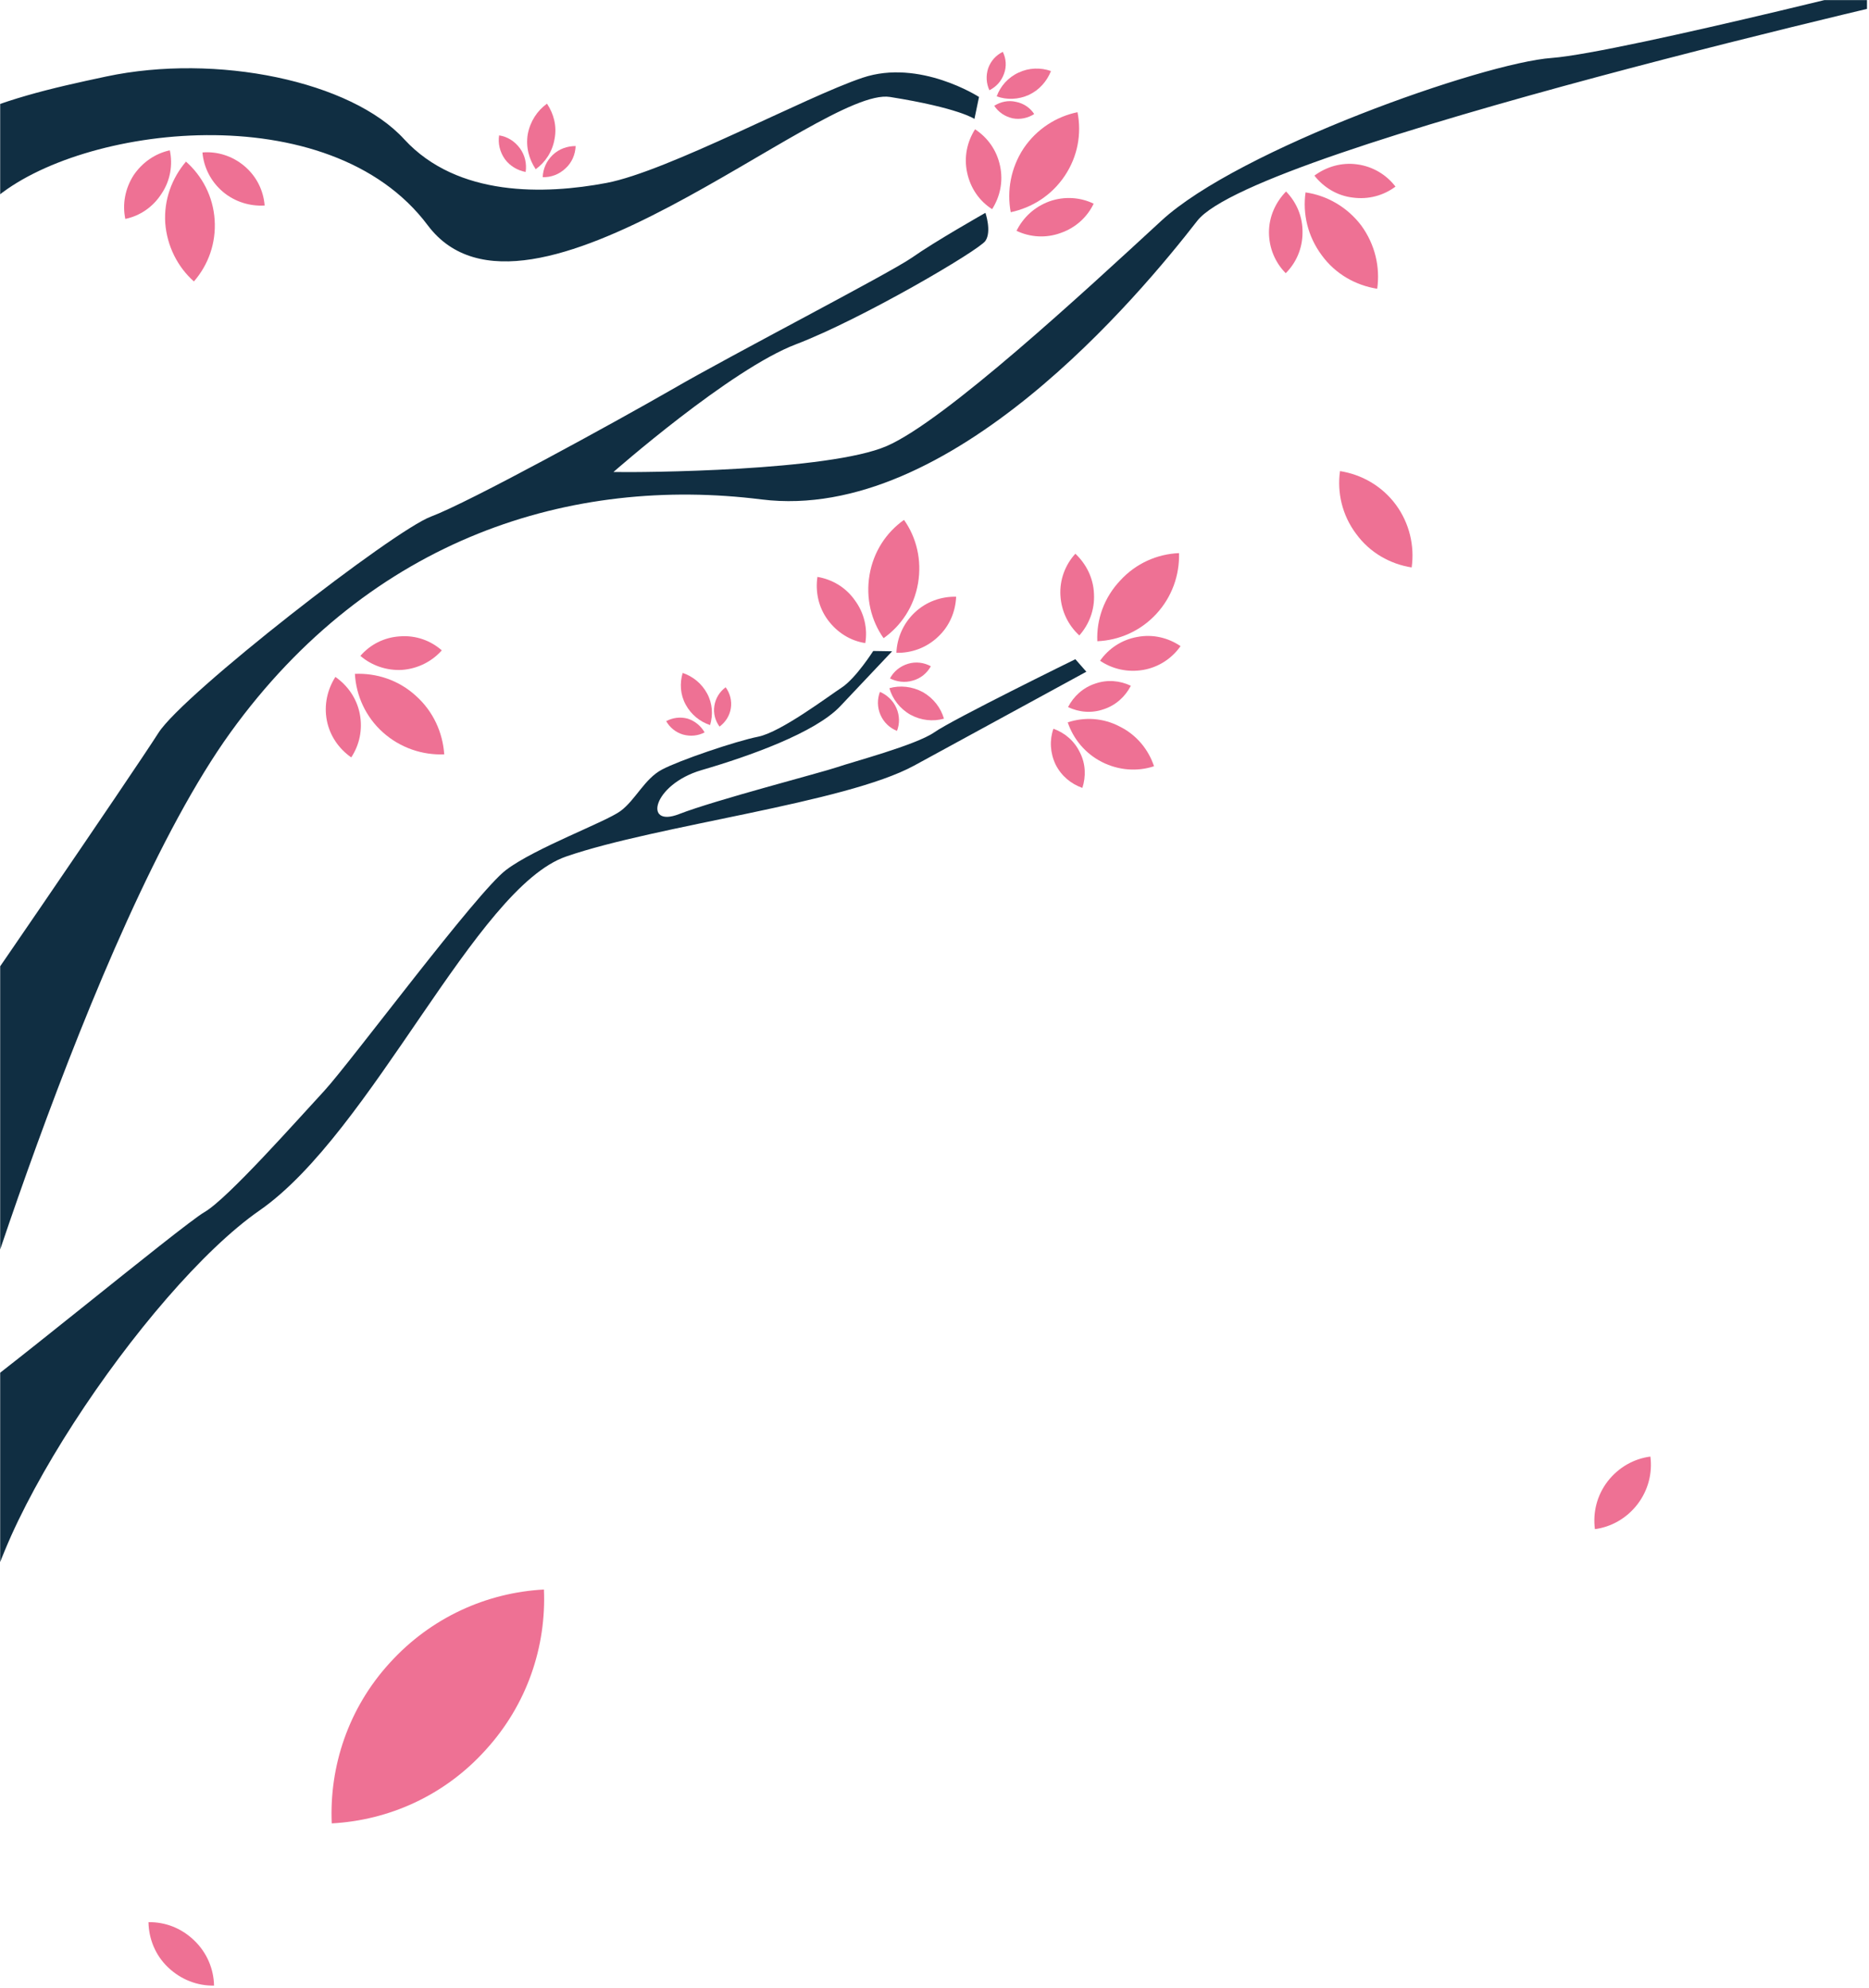<svg version="1.2" xmlns="http://www.w3.org/2000/svg" viewBox="0 0 613 652" width="613" height="652"><defs><clipPath clipPathUnits="userSpaceOnUse" id="cp1"><path d="m612.34 866.5h-612.28v-866.46h612.28z"/></clipPath></defs><style>.a{fill:#102e42}.b{fill:#ee7194}</style><g clip-path="url(#cp1)"><path class="a" d="m-63.4 736.5v-656c33.5-40.6 62-47.7 98.2-55.4 36.2-7.7 80.4 1.5 97.8 20.6 17.5 19 46.2 18.1 66.3 14.3 20.1-3.8 65.2-28.2 84-34.5 18.7-6.3 38.2 6.3 38.2 6.3l-1.5 7.2c0 0-5.1-3.6-27.7-7.2-22.6-3.6-119.2 85.2-151.6 42.1-32.3-43.2-114.1-32.8-142.2-8.6-28.2 24.2-15.4 72.8-8.8 110.8 6.7 38-12.6 173.6-9.2 169.5 3.3-4.1 63.7-92.4 71.9-105.3 8.2-12.8 77-66.3 89.4-70.9 12.3-4.6 60.1-30.8 79.4-41.9 19.3-11.2 70.8-37.8 78.3-43 7.5-5.3 24.1-14.7 24.1-14.7 0 0 2.1 6.1 0 9.2-2.1 3.1-40.6 25.7-62.1 33.9-21.6 8.2-59.9 41.9-59.9 41.9 9.5 0.2 70.6-0.3 89.6-8.5 19-8.2 64.7-50.5 90.1-73.9 25.3-23.4 105.5-51.8 128.1-53.4 22.6-1.7 131.6-29.4 131.6-29.4v6.7c0 0-229 51.9-247.9 76.1-18.8 24.2-80.9 99.1-142.9 91.4-62.1-7.8-127.9 12.3-174.2 76.4-46.2 64.1-92.4 222.5-92.4 222.5 11.1-6.7 76.3-60.8 83.9-65.2 7.6-4.4 30.5-30.3 39.3-39.8 8.8-9.6 50.1-65.3 59.6-72.4 9.5-7.2 32.6-15.7 37.5-19.3 4.9-3.6 7.9-10.6 13.6-13.6 5.6-3 24.1-9.3 31.6-10.8 7.4-1.5 22.8-13.1 27.5-16.2 4.6-3.1 10.2-11.9 10.2-11.9l6.2 0.1c0 0-8.7 9.2-17 18-8.2 8.7-29.8 16.4-45.6 21-15.9 4.7-19.1 19-7.3 14.4 11.8-4.6 47-13.7 51.9-15.4 4.9-1.7 25.7-7.2 31.8-11.4 6.1-4.3 46.3-24 46.3-24l3.6 4.1c0 0-33.9 18.5-56.5 30.8-22.6 12.3-84.3 19.5-114.1 29.8-29.7 10.2-63.6 90.4-100.6 116.1-37 25.7-95.3 112.2-90.5 143.9 4.8 31.7-8.1 60.5-12.7 77.9-4.5 17.3 11.8 121.4 11.8 121.4z"/><path class="b" d="m379.2 201.4c-5.2 5.6-12.2 8.6-19.3 8.9-0.3-7.1 2.2-14.3 7.5-19.9 5.2-5.7 12.2-8.7 19.3-9 0.2 7.2-2.3 14.4-7.5 20z"/><path class="b" d="m375 219.7c-5.2 0.9-10.2-0.3-14.2-3 2.8-4 7.1-6.9 12.2-7.8 5.2-1 10.2 0.3 14.2 3-2.8 4-7.1 6.9-12.2 7.8z"/><path class="b" d="m358.8 194.7c0.3 5.3-1.6 10.1-4.8 13.7-3.6-3.3-5.9-7.9-6.2-13.1-0.3-5.2 1.6-10.1 4.9-13.7 3.5 3.3 5.9 7.9 6.1 13.1z"/><path class="b" d="m433.5 83.7c-4.6-6.2-6.3-13.6-5.3-20.6 7 1 13.7 4.8 18.3 10.9 4.5 6.2 6.2 13.6 5.2 20.7-7-1.1-13.7-4.8-18.2-11z"/><path class="b" d="m416.2 76.2c0-5.2 2.2-9.9 5.6-13.4 3.4 3.5 5.5 8.2 5.4 13.5 0 5.2-2.1 9.9-5.5 13.3-3.4-3.4-5.5-8.2-5.5-13.4z"/><path class="b" d="m443.7 64.8c-5.2-0.6-9.6-3.4-12.6-7.2 3.9-2.9 8.9-4.4 14-3.7 5.2 0.7 9.6 3.4 12.6 7.3-3.9 2.9-8.8 4.3-14 3.6z"/><path class="b" d="m125.6 240.2c-5.7-5.1-8.8-12.1-9.2-19.2 7.1-0.3 14.3 2 20 7.2 5.7 5.1 8.8 12 9.3 19.2-7.1 0.3-14.4-2.1-20.1-7.2z"/><path class="b" d="m107.2 236.3c-1-5.2 0.2-10.2 2.8-14.3 4 2.8 7 7 8 12.1 1 5.2-0.1 10.2-2.8 14.3-4-2.8-7-7-8-12.1z"/><path class="b" d="m131.9 219.7c-5.2 0.3-10.1-1.5-13.7-4.6 3.2-3.7 7.8-6.1 13-6.4 5.2-0.4 10.1 1.4 13.7 4.6-3.2 3.6-7.8 6-13 6.4z"/><path class="b" d="m54.2 73.2c-0.5-7.7 2.2-14.8 6.8-20.2 5.3 4.7 8.9 11.4 9.4 19.1 0.5 7.7-2.1 14.8-6.8 20.2-5.3-4.7-8.8-11.5-9.4-19.1z"/><path class="b" d="m43.8 57.5c2.9-4.3 7.2-7.2 11.9-8.2 1 4.7 0.2 9.9-2.7 14.2-2.8 4.4-7.1 7.3-11.9 8.3-1-4.8-0.1-9.9 2.7-14.3z"/><path class="b" d="m73.1 62.9c-4-3.4-6.3-8.1-6.7-12.9 4.8-0.4 9.8 1.1 13.8 4.5 4 3.4 6.2 8 6.6 12.9-4.8 0.3-9.8-1.2-13.7-4.5z"/><path class="b" d="m181.9 45.5c-0.7 4.2-3 7.7-6.2 10-2.2-3.3-3.3-7.3-2.6-11.5 0.8-4.2 3.1-7.7 6.3-10 2.2 3.3 3.3 7.3 2.5 11.5z"/><path class="b" d="m185.5 55.2c-2.1 2-4.8 3-7.5 2.9 0.1-2.7 1.2-5.3 3.3-7.3 2.1-2 4.8-2.9 7.5-2.9-0.1 2.7-1.2 5.4-3.3 7.3z"/><path class="b" d="m170.5 48.6c1.7 2.3 2.3 5.1 1.9 7.8-2.6-0.5-5.1-1.9-6.8-4.2-1.7-2.4-2.3-5.2-1.9-7.8 2.7 0.4 5.1 1.9 6.8 4.2z"/><path class="b" d="m301.1 191.3c-1.3 7.6-5.5 13.9-11.3 18-4.1-5.8-5.9-13.2-4.6-20.8 1.3-7.6 5.5-13.9 11.3-18 4.1 5.8 5.9 13.2 4.6 20.8z"/><path class="b" d="m307.6 208.9c-3.8 3.6-8.7 5.3-13.6 5.2 0.2-4.8 2.2-9.6 6-13.2 3.8-3.6 8.7-5.3 13.6-5.2-0.2 4.9-2.2 9.7-6 13.2z"/><path class="b" d="m280.4 196.9c3.1 4.2 4.2 9.3 3.4 14-4.8-0.7-9.2-3.4-12.3-7.6-3.1-4.2-4.1-9.3-3.4-14.1 4.8 0.8 9.3 3.4 12.3 7.7z"/><path class="b" d="m337.5 31.1c-3.5 1.6-7.3 1.7-10.6 0.5 1.2-3.3 3.7-6.2 7.2-7.8 3.4-1.6 7.2-1.7 10.6-0.5-1.3 3.3-3.8 6.2-7.2 7.8z"/><path class="b" d="m332.1 38.8c-2.6-0.6-4.7-2.1-6-4.1 2-1.3 4.6-1.9 7.1-1.3 2.6 0.5 4.7 2 6 4-2 1.3-4.6 1.9-7.1 1.4z"/><path class="b" d="m329.3 24.2c-0.9 2.5-2.6 4.3-4.8 5.4-1-2.2-1.2-4.7-0.4-7.2 0.9-2.5 2.6-4.3 4.8-5.4 1.1 2.2 1.3 4.8 0.4 7.2z"/><path class="b" d="m349.2 57.7c-4.3 6.4-10.7 10.4-17.7 11.9-1.3-7 0-14.5 4.2-20.9 4.3-6.4 10.8-10.5 17.7-11.9 1.4 7 0.1 14.5-4.2 20.9z"/><path class="b" d="m347.9 76.4c-4.9 1.8-10.1 1.4-14.5-0.7 2.2-4.4 5.9-7.9 10.9-9.7 4.9-1.7 10.1-1.3 14.4 0.8-2.1 4.4-5.9 7.9-10.8 9.6z"/><path class="b" d="m328 54.4c1.1 5.1 0 10.1-2.6 14.2-4.1-2.6-7.1-6.8-8.2-12-1.1-5.1 0-10.1 2.6-14.2 4.1 2.7 7.1 6.8 8.2 12z"/><path class="b" d="m361.4 249.9c-5.5-2.8-9.4-7.6-11.2-13 5.5-1.8 11.6-1.5 17.1 1.4 5.6 2.8 9.4 7.6 11.2 13-5.4 1.8-11.6 1.4-17.1-1.4z"/><path class="b" d="m346.2 250.7c-1.8-3.8-2-8-0.7-11.7 3.7 1.3 6.9 4 8.7 7.8 1.9 3.7 2 7.9 0.8 11.6-3.7-1.3-6.9-3.9-8.8-7.7z"/><path class="b" d="m362 232.6c-4 1.4-8.1 1-11.7-0.7 1.8-3.5 4.9-6.4 8.9-7.7 4-1.4 8.1-1 11.7 0.7-1.8 3.5-4.9 6.4-8.9 7.7z"/><path class="b" d="m298.6 234.4c-3.5-2-5.9-5.2-6.9-8.7 3.5-1 7.5-0.6 11 1.3 3.5 2 5.9 5.2 6.9 8.7-3.6 1-7.5 0.6-11-1.3z"/><path class="b" d="m288.8 234.5c-1.1-2.5-1.1-5.2-0.2-7.6 2.3 1 4.3 2.8 5.4 5.3 1.1 2.5 1.1 5.2 0.2 7.5-2.3-0.9-4.3-2.7-5.4-5.2z"/><path class="b" d="m299.4 223.2c-2.6 0.8-5.3 0.4-7.5-0.7 1.2-2.3 3.3-4 5.9-4.8 2.6-0.8 5.3-0.4 7.5 0.8-1.2 2.2-3.3 4-5.9 4.7z"/><path class="b" d="m231.9 227.4c1.8 3.3 2 7 1 10.4-3.3-1.1-6.2-3.4-8-6.7-1.8-3.3-2-7-1-10.4 3.3 1.1 6.2 3.4 8 6.7z"/><path class="b" d="m239.7 232.3c-0.4 2.5-1.8 4.6-3.7 6-1.4-1.9-2.1-4.3-1.7-6.8 0.4-2.6 1.8-4.7 3.7-6.1 1.4 1.9 2.1 4.4 1.7 6.9z"/><path class="b" d="m225.6 235.7c2.4 0.8 4.3 2.4 5.5 4.5-2.1 1.1-4.6 1.4-7.1 0.7-2.4-0.7-4.4-2.4-5.5-4.4 2.1-1.1 4.6-1.5 7.1-0.8z"/><path class="b" d="m444.8 175.1c-4.6-6.1-6.3-13.6-5.3-20.6 7 1.1 13.7 4.8 18.3 11 4.5 6.1 6.2 13.6 5.2 20.6-7-1.1-13.7-4.8-18.2-11z"/><path class="b" d="m527.3 485.8c3.6-4.6 8.6-7.4 14-8.1 0.7 5.4-0.7 11-4.2 15.6-3.6 4.7-8.7 7.5-14 8.2-0.7-5.4 0.6-11 4.2-15.7z"/><path class="b" d="m55.1 645.2c-4.2-4-6.3-9.4-6.4-14.8 5.4-0.1 10.8 1.9 15 6 4.2 4 6.4 9.4 6.5 14.8-5.4 0.1-10.8-1.9-15.1-6z"/><path class="b" d="m127.8 545.4c13.6-15 31.9-23.1 50.6-24.1 0.8 18.7-5.5 37.7-19.1 52.6-13.5 15-31.8 23.1-50.5 24.1-0.8-18.7 5.4-37.7 19-52.6z"/></g></svg>